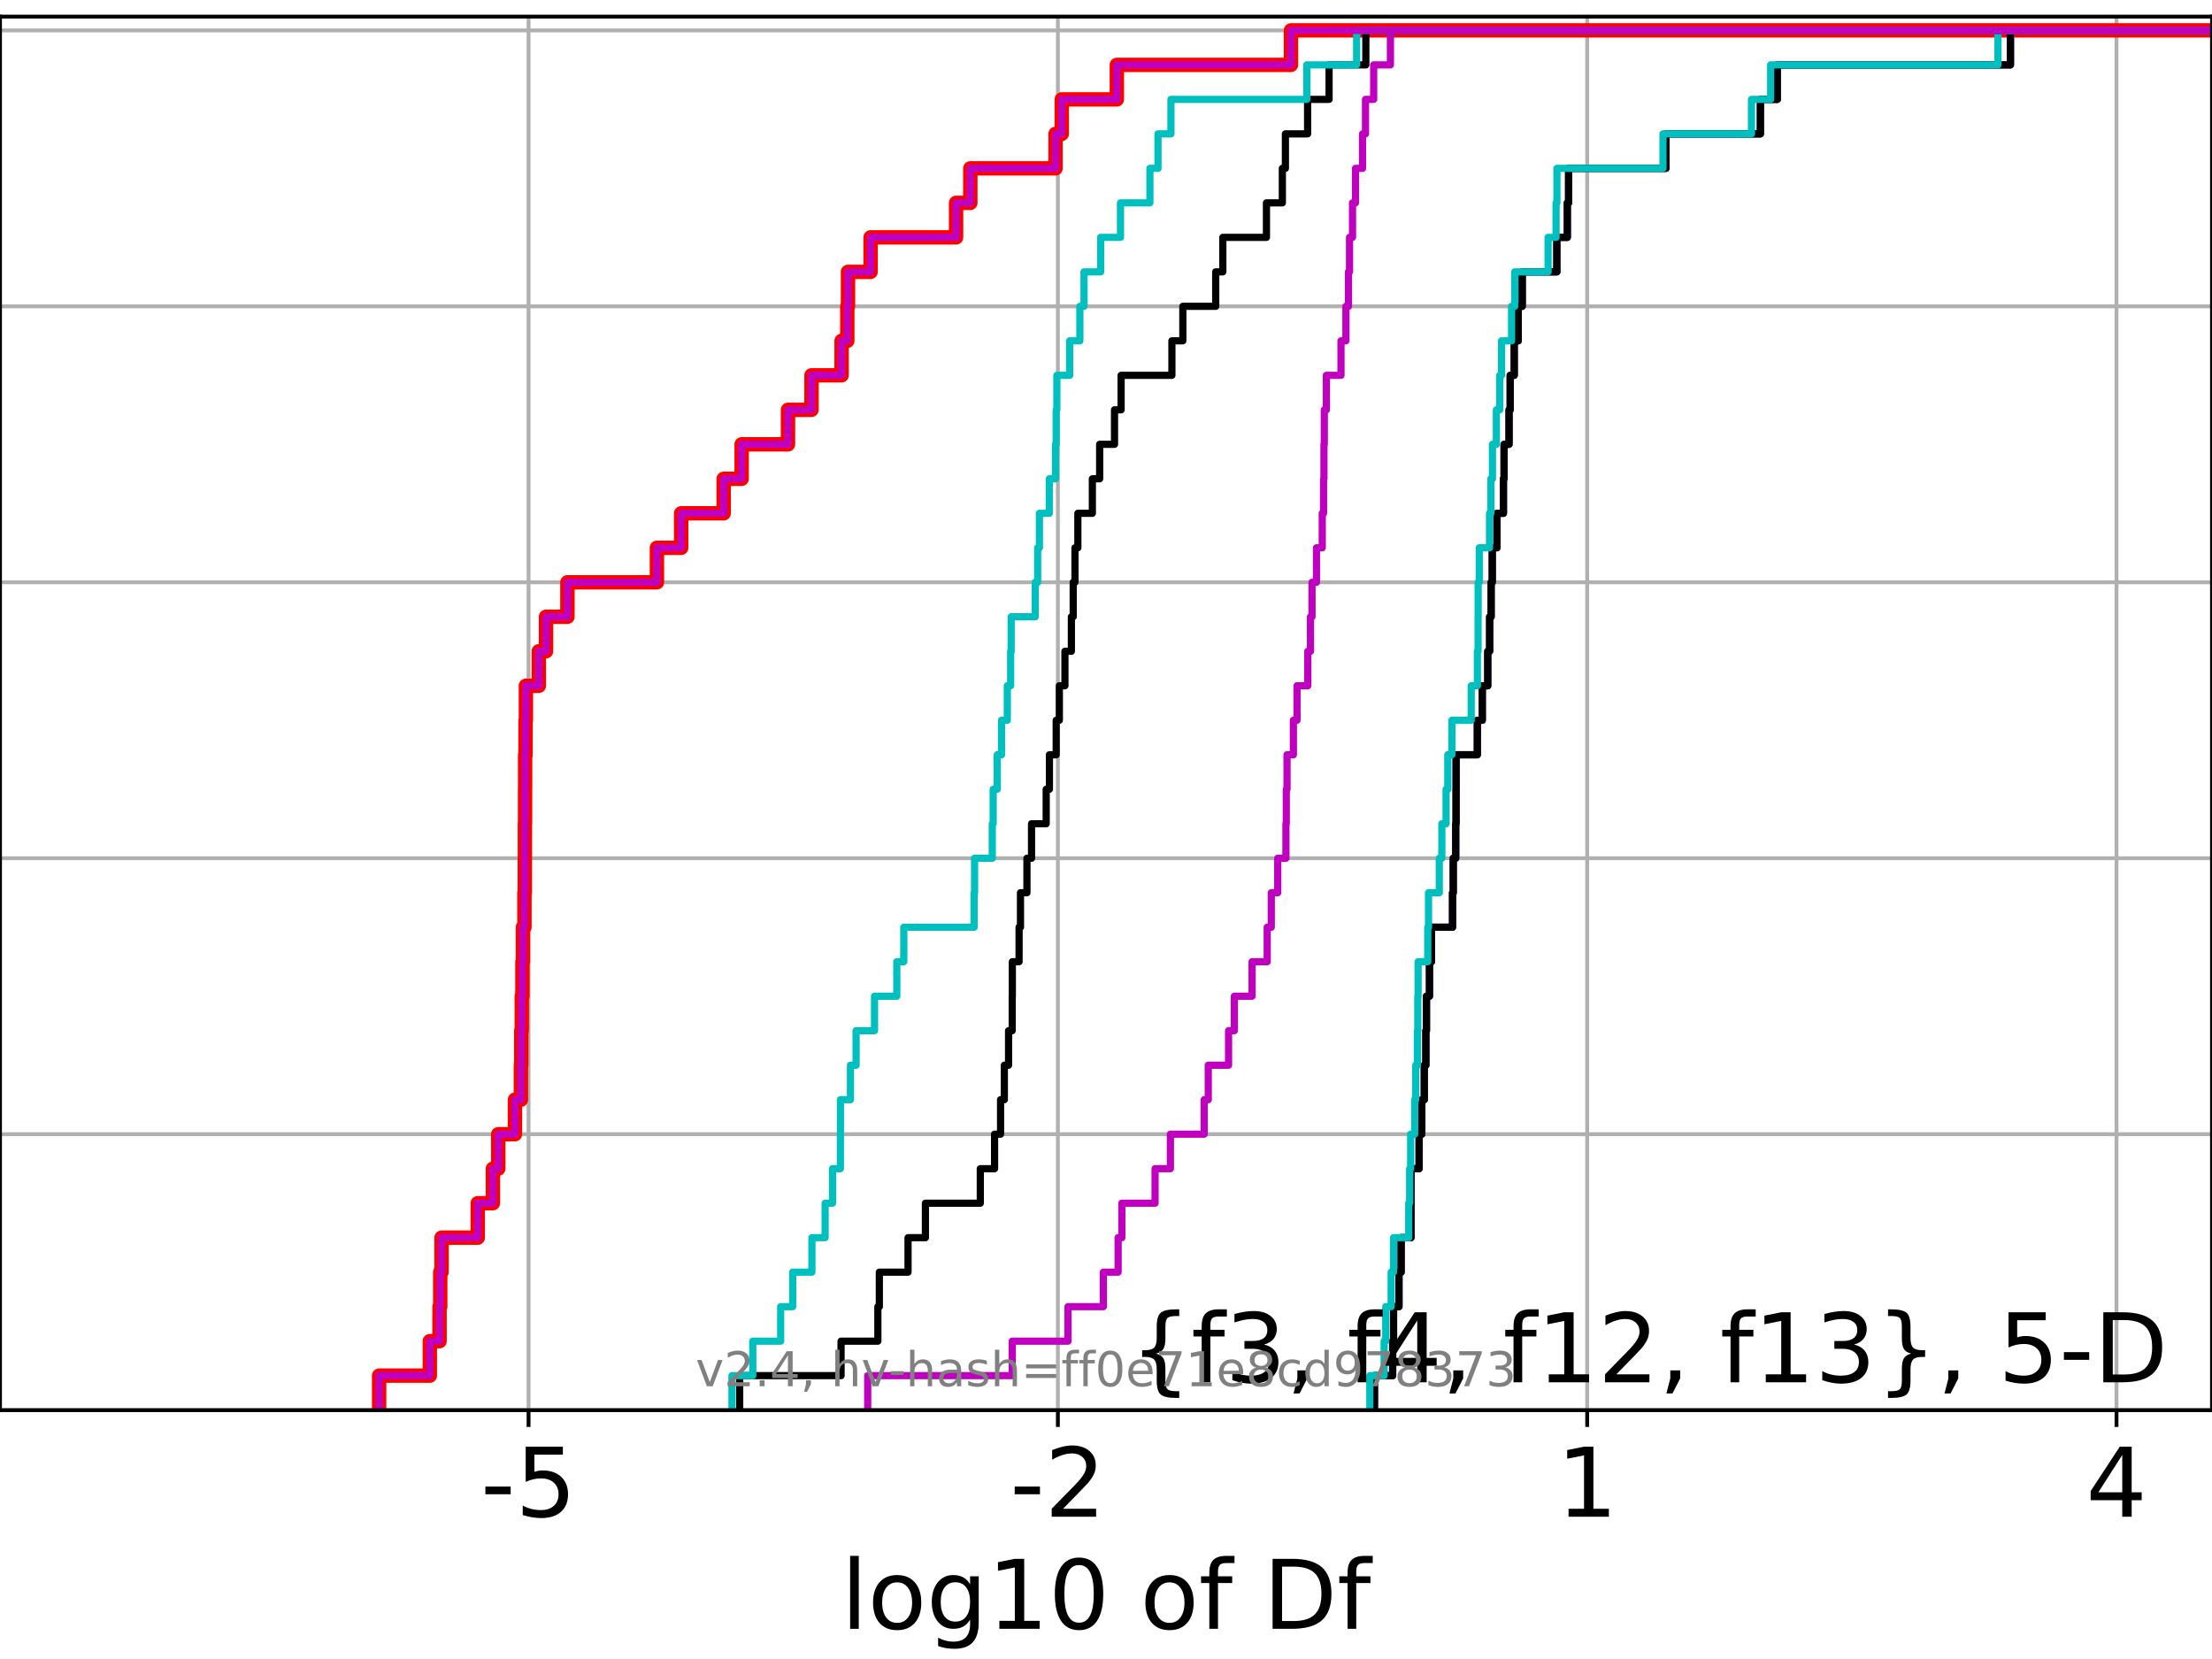 <?xml version="1.0" encoding="utf-8" standalone="no"?>
<!DOCTYPE svg PUBLIC "-//W3C//DTD SVG 1.1//EN"
  "http://www.w3.org/Graphics/SVG/1.1/DTD/svg11.dtd">
<!-- Created with matplotlib (https://matplotlib.org/) -->
<svg height="345.6pt" version="1.1" viewBox="0 0 460.8 345.6" width="460.8pt" xmlns="http://www.w3.org/2000/svg" xmlns:xlink="http://www.w3.org/1999/xlink">
 <defs>
  <style type="text/css">*{stroke-linecap:butt;stroke-linejoin:round;}</style>
 </defs>
 <g id="figure_1">
  <g id="patch_1">
   <path d="M 0 345.6 
L 460.8 345.6 
L 460.8 0 
L 0 0 
z
" style="fill:#ffffff;"/>
  </g>
  <g id="axes_1">
   <g id="patch_2">
    <path d="M 0 293.76 
L 460.8 293.76 
L 460.8 3.456 
L 0 3.456 
z
" style="fill:#ffffff;"/>
   </g>
   <g id="matplotlib.axis_1">
    <g id="xtick_1">
     <g id="line2d_1">
      <path clip-path="url(#p3c8348210b)" d="M 110.108 293.76 
L 110.108 3.456 
" style="fill:none;stroke:#b0b0b0;stroke-linecap:square;stroke-width:0.8;"/>
     </g>
     <g id="line2d_2">
      <defs>
       <path d="M 0 0 
L 0 3.5 
" id="mc28f1b1827" style="stroke:#000000;stroke-width:0.8;"/>
      </defs>
      <g>
       <use style="stroke:#000000;stroke-width:0.8;" x="110.108" xlink:href="#mc28f1b1827" y="293.76"/>
      </g>
     </g>
     <g id="text_1">
      <!-- -5 -->
      <g transform="translate(100.137 315.957)scale(0.2 -0.2)">
       <defs>
        <path d="M 4.891 31.391 
L 31.203 31.391 
L 31.203 23.391 
L 4.891 23.391 
z
" id="DejaVuSans-45"/>
        <path d="M 10.797 72.906 
L 49.516 72.906 
L 49.516 64.594 
L 19.828 64.594 
L 19.828 46.734 
Q 21.969 47.469 24.109 47.828 
Q 26.266 48.188 28.422 48.188 
Q 40.625 48.188 47.75 41.5 
Q 54.891 34.812 54.891 23.391 
Q 54.891 11.625 47.562 5.094 
Q 40.234 -1.422 26.906 -1.422 
Q 22.312 -1.422 17.547 -0.641 
Q 12.797 0.141 7.719 1.703 
L 7.719 11.625 
Q 12.109 9.234 16.797 8.062 
Q 21.484 6.891 26.703 6.891 
Q 35.156 6.891 40.078 11.328 
Q 45.016 15.766 45.016 23.391 
Q 45.016 31 40.078 35.438 
Q 35.156 39.891 26.703 39.891 
Q 22.75 39.891 18.812 39.016 
Q 14.891 38.141 10.797 36.281 
z
" id="DejaVuSans-53"/>
       </defs>
       <use xlink:href="#DejaVuSans-45"/>
       <use x="36.084" xlink:href="#DejaVuSans-53"/>
      </g>
     </g>
    </g>
    <g id="xtick_2">
     <g id="line2d_3">
      <path clip-path="url(#p3c8348210b)" d="M 220.374 293.76 
L 220.374 3.456 
" style="fill:none;stroke:#b0b0b0;stroke-linecap:square;stroke-width:0.8;"/>
     </g>
     <g id="line2d_4">
      <g>
       <use style="stroke:#000000;stroke-width:0.8;" x="220.374" xlink:href="#mc28f1b1827" y="293.76"/>
      </g>
     </g>
     <g id="text_2">
      <!-- -2 -->
      <g transform="translate(210.404 315.957)scale(0.2 -0.2)">
       <defs>
        <path d="M 19.188 8.297 
L 53.609 8.297 
L 53.609 0 
L 7.328 0 
L 7.328 8.297 
Q 12.938 14.109 22.625 23.891 
Q 32.328 33.688 34.812 36.531 
Q 39.547 41.844 41.422 45.531 
Q 43.312 49.219 43.312 52.781 
Q 43.312 58.594 39.234 62.25 
Q 35.156 65.922 28.609 65.922 
Q 23.969 65.922 18.812 64.312 
Q 13.672 62.703 7.812 59.422 
L 7.812 69.391 
Q 13.766 71.781 18.938 73 
Q 24.125 74.219 28.422 74.219 
Q 39.75 74.219 46.484 68.547 
Q 53.219 62.891 53.219 53.422 
Q 53.219 48.922 51.531 44.891 
Q 49.859 40.875 45.406 35.406 
Q 44.188 33.984 37.641 27.219 
Q 31.109 20.453 19.188 8.297 
z
" id="DejaVuSans-50"/>
       </defs>
       <use xlink:href="#DejaVuSans-45"/>
       <use x="36.084" xlink:href="#DejaVuSans-50"/>
      </g>
     </g>
    </g>
    <g id="xtick_3">
     <g id="line2d_5">
      <path clip-path="url(#p3c8348210b)" d="M 330.64 293.76 
L 330.64 3.456 
" style="fill:none;stroke:#b0b0b0;stroke-linecap:square;stroke-width:0.8;"/>
     </g>
     <g id="line2d_6">
      <g>
       <use style="stroke:#000000;stroke-width:0.8;" x="330.64" xlink:href="#mc28f1b1827" y="293.76"/>
      </g>
     </g>
     <g id="text_3">
      <!-- 1 -->
      <g transform="translate(324.278 315.957)scale(0.2 -0.2)">
       <defs>
        <path d="M 12.406 8.297 
L 28.516 8.297 
L 28.516 63.922 
L 10.984 60.406 
L 10.984 69.391 
L 28.422 72.906 
L 38.281 72.906 
L 38.281 8.297 
L 54.391 8.297 
L 54.391 0 
L 12.406 0 
z
" id="DejaVuSans-49"/>
       </defs>
       <use xlink:href="#DejaVuSans-49"/>
      </g>
     </g>
    </g>
    <g id="xtick_4">
     <g id="line2d_7">
      <path clip-path="url(#p3c8348210b)" d="M 440.907 293.76 
L 440.907 3.456 
" style="fill:none;stroke:#b0b0b0;stroke-linecap:square;stroke-width:0.8;"/>
     </g>
     <g id="line2d_8">
      <g>
       <use style="stroke:#000000;stroke-width:0.8;" x="440.907" xlink:href="#mc28f1b1827" y="293.76"/>
      </g>
     </g>
     <g id="text_4">
      <!-- 4 -->
      <g transform="translate(434.544 315.957)scale(0.2 -0.2)">
       <defs>
        <path d="M 37.797 64.312 
L 12.891 25.391 
L 37.797 25.391 
z
M 35.203 72.906 
L 47.609 72.906 
L 47.609 25.391 
L 58.016 25.391 
L 58.016 17.188 
L 47.609 17.188 
L 47.609 0 
L 37.797 0 
L 37.797 17.188 
L 4.891 17.188 
L 4.891 26.703 
z
" id="DejaVuSans-52"/>
       </defs>
       <use xlink:href="#DejaVuSans-52"/>
      </g>
     </g>
    </g>
    <g id="text_5">
     <!-- log10 of Df -->
     <g transform="translate(175.214 339.313)scale(0.2 -0.2)">
      <defs>
       <path d="M 9.422 75.984 
L 18.406 75.984 
L 18.406 0 
L 9.422 0 
z
" id="DejaVuSans-108"/>
       <path d="M 30.609 48.391 
Q 23.391 48.391 19.188 42.75 
Q 14.984 37.109 14.984 27.297 
Q 14.984 17.484 19.156 11.844 
Q 23.344 6.203 30.609 6.203 
Q 37.797 6.203 41.984 11.859 
Q 46.188 17.531 46.188 27.297 
Q 46.188 37.016 41.984 42.703 
Q 37.797 48.391 30.609 48.391 
z
M 30.609 56 
Q 42.328 56 49.016 48.375 
Q 55.719 40.766 55.719 27.297 
Q 55.719 13.875 49.016 6.219 
Q 42.328 -1.422 30.609 -1.422 
Q 18.844 -1.422 12.172 6.219 
Q 5.516 13.875 5.516 27.297 
Q 5.516 40.766 12.172 48.375 
Q 18.844 56 30.609 56 
z
" id="DejaVuSans-111"/>
       <path d="M 45.406 27.984 
Q 45.406 37.75 41.375 43.109 
Q 37.359 48.484 30.078 48.484 
Q 22.859 48.484 18.828 43.109 
Q 14.797 37.75 14.797 27.984 
Q 14.797 18.266 18.828 12.891 
Q 22.859 7.516 30.078 7.516 
Q 37.359 7.516 41.375 12.891 
Q 45.406 18.266 45.406 27.984 
z
M 54.391 6.781 
Q 54.391 -7.172 48.188 -13.984 
Q 42 -20.797 29.203 -20.797 
Q 24.469 -20.797 20.266 -20.094 
Q 16.062 -19.391 12.109 -17.922 
L 12.109 -9.188 
Q 16.062 -11.328 19.922 -12.344 
Q 23.781 -13.375 27.781 -13.375 
Q 36.625 -13.375 41.016 -8.766 
Q 45.406 -4.156 45.406 5.172 
L 45.406 9.625 
Q 42.625 4.781 38.281 2.391 
Q 33.938 0 27.875 0 
Q 17.828 0 11.672 7.656 
Q 5.516 15.328 5.516 27.984 
Q 5.516 40.672 11.672 48.328 
Q 17.828 56 27.875 56 
Q 33.938 56 38.281 53.609 
Q 42.625 51.219 45.406 46.391 
L 45.406 54.688 
L 54.391 54.688 
z
" id="DejaVuSans-103"/>
       <path d="M 31.781 66.406 
Q 24.172 66.406 20.328 58.906 
Q 16.5 51.422 16.5 36.375 
Q 16.5 21.391 20.328 13.891 
Q 24.172 6.391 31.781 6.391 
Q 39.453 6.391 43.281 13.891 
Q 47.125 21.391 47.125 36.375 
Q 47.125 51.422 43.281 58.906 
Q 39.453 66.406 31.781 66.406 
z
M 31.781 74.219 
Q 44.047 74.219 50.516 64.516 
Q 56.984 54.828 56.984 36.375 
Q 56.984 17.969 50.516 8.266 
Q 44.047 -1.422 31.781 -1.422 
Q 19.531 -1.422 13.062 8.266 
Q 6.594 17.969 6.594 36.375 
Q 6.594 54.828 13.062 64.516 
Q 19.531 74.219 31.781 74.219 
z
" id="DejaVuSans-48"/>
       <path id="DejaVuSans-32"/>
       <path d="M 37.109 75.984 
L 37.109 68.5 
L 28.516 68.5 
Q 23.688 68.5 21.797 66.547 
Q 19.922 64.594 19.922 59.516 
L 19.922 54.688 
L 34.719 54.688 
L 34.719 47.703 
L 19.922 47.703 
L 19.922 0 
L 10.891 0 
L 10.891 47.703 
L 2.297 47.703 
L 2.297 54.688 
L 10.891 54.688 
L 10.891 58.5 
Q 10.891 67.625 15.141 71.797 
Q 19.391 75.984 28.609 75.984 
z
" id="DejaVuSans-102"/>
       <path d="M 19.672 64.797 
L 19.672 8.109 
L 31.594 8.109 
Q 46.688 8.109 53.688 14.938 
Q 60.688 21.781 60.688 36.531 
Q 60.688 51.172 53.688 57.984 
Q 46.688 64.797 31.594 64.797 
z
M 9.812 72.906 
L 30.078 72.906 
Q 51.266 72.906 61.172 64.094 
Q 71.094 55.281 71.094 36.531 
Q 71.094 17.672 61.125 8.828 
Q 51.172 0 30.078 0 
L 9.812 0 
z
" id="DejaVuSans-68"/>
      </defs>
      <use xlink:href="#DejaVuSans-108"/>
      <use x="27.783" xlink:href="#DejaVuSans-111"/>
      <use x="88.965" xlink:href="#DejaVuSans-103"/>
      <use x="152.441" xlink:href="#DejaVuSans-49"/>
      <use x="216.064" xlink:href="#DejaVuSans-48"/>
      <use x="279.688" xlink:href="#DejaVuSans-32"/>
      <use x="311.475" xlink:href="#DejaVuSans-111"/>
      <use x="372.656" xlink:href="#DejaVuSans-102"/>
      <use x="407.861" xlink:href="#DejaVuSans-32"/>
      <use x="439.648" xlink:href="#DejaVuSans-68"/>
      <use x="516.65" xlink:href="#DejaVuSans-102"/>
     </g>
    </g>
   </g>
   <g id="matplotlib.axis_2">
    <g id="ytick_1">
     <g id="line2d_9">
      <path clip-path="url(#p3c8348210b)" d="M 0 293.76 
L 460.8 293.76 
" style="fill:none;stroke:#b0b0b0;stroke-linecap:square;stroke-width:0.8;"/>
     </g>
     <g id="line2d_10">
      <defs>
       <path d="M 0 0 
L -3.5 0 
" id="m24c6b2139c" style="stroke:#000000;stroke-width:0.8;"/>
      </defs>
      <g>
       <use style="stroke:#000000;stroke-width:0.8;" x="0" xlink:href="#m24c6b2139c" y="293.76"/>
      </g>
     </g>
    </g>
    <g id="ytick_2">
     <g id="line2d_11">
      <path clip-path="url(#p3c8348210b)" d="M 0 236.274 
L 460.8 236.274 
" style="fill:none;stroke:#b0b0b0;stroke-linecap:square;stroke-width:0.8;"/>
     </g>
     <g id="line2d_12">
      <g>
       <use style="stroke:#000000;stroke-width:0.8;" x="0" xlink:href="#m24c6b2139c" y="236.274"/>
      </g>
     </g>
    </g>
    <g id="ytick_3">
     <g id="line2d_13">
      <path clip-path="url(#p3c8348210b)" d="M 0 178.788 
L 460.8 178.788 
" style="fill:none;stroke:#b0b0b0;stroke-linecap:square;stroke-width:0.8;"/>
     </g>
     <g id="line2d_14">
      <g>
       <use style="stroke:#000000;stroke-width:0.8;" x="0" xlink:href="#m24c6b2139c" y="178.788"/>
      </g>
     </g>
    </g>
    <g id="ytick_4">
     <g id="line2d_15">
      <path clip-path="url(#p3c8348210b)" d="M 0 121.302 
L 460.8 121.302 
" style="fill:none;stroke:#b0b0b0;stroke-linecap:square;stroke-width:0.8;"/>
     </g>
     <g id="line2d_16">
      <g>
       <use style="stroke:#000000;stroke-width:0.8;" x="0" xlink:href="#m24c6b2139c" y="121.302"/>
      </g>
     </g>
    </g>
    <g id="ytick_5">
     <g id="line2d_17">
      <path clip-path="url(#p3c8348210b)" d="M 0 63.816 
L 460.8 63.816 
" style="fill:none;stroke:#b0b0b0;stroke-linecap:square;stroke-width:0.8;"/>
     </g>
     <g id="line2d_18">
      <g>
       <use style="stroke:#000000;stroke-width:0.8;" x="0" xlink:href="#m24c6b2139c" y="63.816"/>
      </g>
     </g>
    </g>
    <g id="ytick_6">
     <g id="line2d_19">
      <path clip-path="url(#p3c8348210b)" d="M 0 6.33 
L 460.8 6.33 
" style="fill:none;stroke:#b0b0b0;stroke-linecap:square;stroke-width:0.8;"/>
     </g>
     <g id="line2d_20">
      <g>
       <use style="stroke:#000000;stroke-width:0.8;" x="0" xlink:href="#m24c6b2139c" y="6.33"/>
      </g>
     </g>
    </g>
   </g>
   <g id="line2d_21">
    <path clip-path="url(#p3c8348210b)" d="M 78.98 293.76 
L 78.98 286.574 
L 89.538 286.574 
L 89.538 279.389 
L 91.568 279.389 
L 91.568 272.203 
L 91.711 272.203 
L 91.711 265.017 
L 91.98 265.017 
L 91.98 257.831 
L 99.523 257.831 
L 99.523 250.646 
L 102.679 250.646 
L 102.679 243.46 
L 103.795 243.46 
L 103.795 236.274 
L 107.274 236.274 
L 107.274 229.088 
L 108.515 229.088 
L 108.515 221.903 
L 108.586 221.903 
L 108.586 214.717 
L 108.69 214.717 
L 108.69 207.531 
L 108.828 207.531 
L 108.828 200.345 
L 108.939 200.345 
L 108.939 193.16 
L 109.251 193.16 
L 109.251 185.974 
L 109.328 185.974 
L 109.328 178.788 
L 109.342 178.788 
L 109.342 171.602 
L 109.377 171.602 
L 109.377 164.417 
L 109.392 164.417 
L 109.392 157.231 
L 109.48 157.231 
L 109.48 150.045 
L 109.551 150.045 
L 109.551 142.859 
L 112.242 142.859 
L 112.242 135.674 
L 113.746 135.674 
L 113.746 128.488 
L 118.206 128.488 
L 118.206 121.302 
L 136.849 121.302 
L 136.849 114.116 
L 141.899 114.116 
L 141.899 106.931 
L 150.753 106.931 
L 150.753 99.745 
L 154.496 99.745 
L 154.496 92.559 
L 164.156 92.559 
L 164.156 85.373 
L 169.049 85.373 
L 169.049 78.188 
L 175.318 78.188 
L 175.318 71.002 
L 176.508 71.002 
L 176.508 63.816 
L 176.655 63.816 
L 176.655 56.63 
L 181.363 56.63 
L 181.363 49.445 
L 199.169 49.445 
L 199.169 42.259 
L 202.139 42.259 
L 202.139 35.073 
L 219.891 35.073 
L 219.891 27.888 
L 221.184 27.888 
L 221.184 20.702 
L 232.661 20.702 
L 232.661 13.516 
L 268.932 13.516 
L 268.932 6.33 
L 268.932 6.33 
L 268.932 6.33 
L 460.8 6.33 
" style="fill:none;stroke:#ff0000;stroke-linecap:square;stroke-width:3;"/>
   </g>
   <g id="line2d_22">
    <path clip-path="url(#p3c8348210b)" d="M 286.323 293.76 
L 286.323 286.574 
L 290.119 286.574 
L 290.119 279.389 
L 290.303 279.389 
L 290.303 272.203 
L 291.432 272.203 
L 291.432 265.017 
L 291.886 265.017 
L 291.886 257.831 
L 293.931 257.831 
L 293.931 250.646 
L 293.937 250.646 
L 293.937 243.46 
L 295.625 243.46 
L 295.625 236.274 
L 296.192 236.274 
L 296.192 229.088 
L 296.711 229.088 
L 296.711 221.903 
L 297.036 221.903 
L 297.036 214.717 
L 297.156 214.717 
L 297.156 207.531 
L 297.787 207.531 
L 297.787 200.345 
L 298.206 200.345 
L 298.206 193.16 
L 302.592 193.16 
L 302.592 185.974 
L 302.739 185.974 
L 302.739 178.788 
L 303.252 178.788 
L 303.252 171.602 
L 303.33 171.602 
L 303.33 164.417 
L 303.336 164.417 
L 303.336 157.231 
L 307.758 157.231 
L 307.758 150.045 
L 308.788 150.045 
L 308.788 142.859 
L 309.926 142.859 
L 309.926 135.674 
L 310.324 135.674 
L 310.324 128.488 
L 310.628 128.488 
L 310.628 121.302 
L 310.87 121.302 
L 310.87 114.116 
L 311.843 114.116 
L 311.843 106.931 
L 313.192 106.931 
L 313.192 99.745 
L 313.326 99.745 
L 313.326 92.559 
L 314.362 92.559 
L 314.362 85.373 
L 314.601 85.373 
L 314.601 78.188 
L 315.441 78.188 
L 315.441 71.002 
L 316.277 71.002 
L 316.277 63.816 
L 317.113 63.816 
L 317.113 56.63 
L 324.32 56.63 
L 324.32 49.445 
L 326.502 49.445 
L 326.502 42.259 
L 326.77 42.259 
L 326.77 35.073 
L 347.042 35.073 
L 347.042 27.888 
L 366.725 27.888 
L 366.725 20.702 
L 370.246 20.702 
L 370.246 13.516 
L 418.812 13.516 
L 418.812 6.33 
L 418.812 6.33 
L 418.812 6.33 
L 460.8 6.33 
" style="fill:none;stroke:#00bfbf;stroke-linecap:square;stroke-width:1.5;"/>
   </g>
   <g id="line2d_23">
    <path clip-path="url(#p3c8348210b)" d="M 286.323 293.76 
L 286.323 286.574 
L 290.119 286.574 
L 290.119 279.389 
L 290.303 279.389 
L 290.303 272.203 
L 291.432 272.203 
L 291.432 265.017 
L 291.886 265.017 
L 291.886 257.831 
L 293.931 257.831 
L 293.931 250.646 
L 293.937 250.646 
L 293.937 243.46 
L 295.625 243.46 
L 295.625 236.274 
L 296.192 236.274 
L 296.192 229.088 
L 296.711 229.088 
L 296.711 221.903 
L 297.036 221.903 
L 297.036 214.717 
L 297.156 214.717 
L 297.156 207.531 
L 297.787 207.531 
L 297.787 200.345 
L 298.206 200.345 
L 298.206 193.16 
L 302.592 193.16 
L 302.592 185.974 
L 302.739 185.974 
L 302.739 178.788 
L 303.252 178.788 
L 303.252 171.602 
L 303.33 171.602 
L 303.33 164.417 
L 303.336 164.417 
L 303.336 157.231 
L 307.758 157.231 
L 307.758 150.045 
L 308.788 150.045 
L 308.788 142.859 
L 309.926 142.859 
L 309.926 135.674 
L 310.324 135.674 
L 310.324 128.488 
L 310.628 128.488 
L 310.628 121.302 
L 310.87 121.302 
L 310.87 114.116 
L 311.843 114.116 
L 311.843 106.931 
L 313.192 106.931 
L 313.192 99.745 
L 313.326 99.745 
L 313.326 92.559 
L 314.362 92.559 
L 314.362 85.373 
L 314.601 85.373 
L 314.601 78.188 
L 315.441 78.188 
L 315.441 71.002 
L 316.277 71.002 
L 316.277 63.816 
L 317.113 63.816 
L 317.113 56.63 
L 324.32 56.63 
L 324.32 49.445 
L 326.502 49.445 
L 326.502 42.259 
L 326.77 42.259 
L 326.77 35.073 
L 347.042 35.073 
L 347.042 27.888 
L 366.725 27.888 
L 366.725 20.702 
L 370.246 20.702 
L 370.246 13.516 
L 418.812 13.516 
L 418.812 6.33 
L 418.812 6.33 
L 418.812 6.33 
L 460.8 6.33 
" style="fill:none;stroke:#bf00bf;stroke-linecap:square;stroke-width:1.5;"/>
   </g>
   <g id="line2d_24">
    <path clip-path="url(#p3c8348210b)" d="M 286.323 293.76 
L 286.323 286.574 
L 290.119 286.574 
L 290.119 279.389 
L 290.303 279.389 
L 290.303 272.203 
L 291.432 272.203 
L 291.432 265.017 
L 291.885 265.017 
L 291.885 257.831 
L 293.931 257.831 
L 293.931 250.646 
L 293.937 250.646 
L 293.937 243.46 
L 295.625 243.46 
L 295.625 236.274 
L 296.192 236.274 
L 296.192 229.088 
L 296.71 229.088 
L 296.71 221.903 
L 297.036 221.903 
L 297.036 214.717 
L 297.156 214.717 
L 297.156 207.531 
L 297.787 207.531 
L 297.787 200.345 
L 298.206 200.345 
L 298.206 193.16 
L 302.592 193.16 
L 302.592 185.974 
L 302.739 185.974 
L 302.739 178.788 
L 303.252 178.788 
L 303.252 171.602 
L 303.33 171.602 
L 303.33 164.417 
L 303.335 164.417 
L 303.335 157.231 
L 307.758 157.231 
L 307.758 150.045 
L 308.788 150.045 
L 308.788 142.859 
L 309.926 142.859 
L 309.926 135.674 
L 310.323 135.674 
L 310.323 128.488 
L 310.628 128.488 
L 310.628 121.302 
L 310.87 121.302 
L 310.87 114.116 
L 311.843 114.116 
L 311.843 106.931 
L 313.192 106.931 
L 313.192 99.745 
L 313.326 99.745 
L 313.326 92.559 
L 314.362 92.559 
L 314.362 85.373 
L 314.601 85.373 
L 314.601 78.188 
L 315.44 78.188 
L 315.44 71.002 
L 316.277 71.002 
L 316.277 63.816 
L 317.113 63.816 
L 317.113 56.63 
L 324.32 56.63 
L 324.32 49.445 
L 326.502 49.445 
L 326.502 42.259 
L 326.77 42.259 
L 326.77 35.073 
L 347.042 35.073 
L 347.042 27.888 
L 366.725 27.888 
L 366.725 20.702 
L 370.246 20.702 
L 370.246 13.516 
L 418.812 13.516 
L 418.812 6.33 
L 418.812 6.33 
L 418.812 6.33 
L 460.8 6.33 
" style="fill:none;stroke:#000000;stroke-linecap:square;stroke-width:1.5;"/>
   </g>
   <g id="line2d_25">
    <path clip-path="url(#p3c8348210b)" d="M 285.357 293.76 
L 285.357 286.574 
L 288.343 286.574 
L 288.343 279.389 
L 288.675 279.389 
L 288.675 272.203 
L 289.802 272.203 
L 289.802 265.017 
L 290.297 265.017 
L 290.297 257.831 
L 293.463 257.831 
L 293.463 250.646 
L 293.654 250.646 
L 293.654 243.46 
L 293.865 243.46 
L 293.865 236.274 
L 294.704 236.274 
L 294.704 229.088 
L 294.918 229.088 
L 294.918 221.903 
L 295.27 221.903 
L 295.27 214.717 
L 295.351 214.717 
L 295.351 207.531 
L 295.419 207.531 
L 295.419 200.345 
L 297.428 200.345 
L 297.428 193.16 
L 297.59 193.16 
L 297.59 185.974 
L 299.832 185.974 
L 299.832 178.788 
L 300.363 178.788 
L 300.363 171.602 
L 301.25 171.602 
L 301.25 164.417 
L 301.6 164.417 
L 301.6 157.231 
L 302.461 157.231 
L 302.461 150.045 
L 306.478 150.045 
L 306.478 142.859 
L 307.768 142.859 
L 307.768 135.674 
L 307.912 135.674 
L 307.912 128.488 
L 307.927 128.488 
L 307.927 121.302 
L 308.16 121.302 
L 308.16 114.116 
L 310.298 114.116 
L 310.298 106.931 
L 310.576 106.931 
L 310.576 99.745 
L 310.904 99.745 
L 310.904 92.559 
L 311.724 92.559 
L 311.724 85.373 
L 312.421 85.373 
L 312.421 78.188 
L 312.801 78.188 
L 312.801 71.002 
L 314.89 71.002 
L 314.89 63.816 
L 315.549 63.816 
L 315.549 56.63 
L 322.492 56.63 
L 322.492 49.445 
L 324.158 49.445 
L 324.158 42.259 
L 324.337 42.259 
L 324.337 35.073 
L 346.429 35.073 
L 346.429 27.888 
L 364.866 27.888 
L 364.866 20.702 
L 368.855 20.702 
L 368.855 13.516 
L 416.211 13.516 
L 416.211 6.33 
L 416.211 6.33 
L 416.211 6.33 
L 460.8 6.33 
" style="fill:none;stroke:#00bfbf;stroke-linecap:square;stroke-width:1.5;"/>
   </g>
   <g id="line2d_26">
    <path clip-path="url(#p3c8348210b)" d="M 180.761 293.76 
L 180.761 286.574 
L 210.867 286.574 
L 210.867 279.389 
L 222.482 279.389 
L 222.482 272.203 
L 229.848 272.203 
L 229.848 265.017 
L 232.926 265.017 
L 232.926 257.831 
L 233.704 257.831 
L 233.704 250.646 
L 240.624 250.646 
L 240.624 243.46 
L 243.817 243.46 
L 243.817 236.274 
L 250.855 236.274 
L 250.855 229.088 
L 251.704 229.088 
L 251.704 221.903 
L 255.932 221.903 
L 255.932 214.717 
L 257.136 214.717 
L 257.136 207.531 
L 260.829 207.531 
L 260.829 200.345 
L 263.98 200.345 
L 263.98 193.16 
L 264.833 193.16 
L 264.833 185.974 
L 266.174 185.974 
L 266.174 178.788 
L 267.882 178.788 
L 267.882 171.602 
L 267.958 171.602 
L 267.958 164.417 
L 268.112 164.417 
L 268.112 157.231 
L 269.437 157.231 
L 269.437 150.045 
L 270.193 150.045 
L 270.193 142.859 
L 272.438 142.859 
L 272.438 135.674 
L 272.994 135.674 
L 272.994 128.488 
L 273.318 128.488 
L 273.318 121.302 
L 274.248 121.302 
L 274.248 114.116 
L 275.45 114.116 
L 275.45 106.931 
L 275.725 106.931 
L 275.725 99.745 
L 275.803 99.745 
L 275.803 92.559 
L 275.879 92.559 
L 275.879 85.373 
L 276.311 85.373 
L 276.311 78.188 
L 279.354 78.188 
L 279.354 71.002 
L 280.381 71.002 
L 280.381 63.816 
L 280.911 63.816 
L 280.911 56.63 
L 281.131 56.63 
L 281.131 49.445 
L 281.755 49.445 
L 281.755 42.259 
L 282.379 42.259 
L 282.379 35.073 
L 283.84 35.073 
L 283.84 27.888 
L 284.459 27.888 
L 284.459 20.702 
L 286.164 20.702 
L 286.164 13.516 
L 289.653 13.516 
L 289.653 6.33 
L 289.653 6.33 
L 289.653 6.33 
L 460.8 6.33 
" style="fill:none;stroke:#bf00bf;stroke-linecap:square;stroke-width:1.5;"/>
   </g>
   <g id="line2d_27">
    <path clip-path="url(#p3c8348210b)" d="M 154.088 293.76 
L 154.088 286.574 
L 175.21 286.574 
L 175.21 279.389 
L 182.874 279.389 
L 182.874 272.203 
L 183.182 272.203 
L 183.182 265.017 
L 189.161 265.017 
L 189.161 257.831 
L 192.78 257.831 
L 192.78 250.646 
L 204.213 250.646 
L 204.213 243.46 
L 207.188 243.46 
L 207.188 236.274 
L 208.435 236.274 
L 208.435 229.088 
L 209.224 229.088 
L 209.224 221.903 
L 210.103 221.903 
L 210.103 214.717 
L 210.863 214.717 
L 210.863 207.531 
L 210.889 207.531 
L 210.889 200.345 
L 212.292 200.345 
L 212.292 193.16 
L 212.584 193.16 
L 212.584 185.974 
L 213.93 185.974 
L 213.93 178.788 
L 214.886 178.788 
L 214.886 171.602 
L 217.941 171.602 
L 217.941 164.417 
L 218.615 164.417 
L 218.615 157.231 
L 220.025 157.231 
L 220.025 150.045 
L 220.681 150.045 
L 220.681 142.859 
L 221.845 142.859 
L 221.845 135.674 
L 223.19 135.674 
L 223.19 128.488 
L 223.569 128.488 
L 223.569 121.302 
L 223.934 121.302 
L 223.934 114.116 
L 224.537 114.116 
L 224.537 106.931 
L 227.558 106.931 
L 227.558 99.745 
L 229.079 99.745 
L 229.079 92.559 
L 232.175 92.559 
L 232.175 85.373 
L 233.547 85.373 
L 233.547 78.188 
L 244.13 78.188 
L 244.13 71.002 
L 246.407 71.002 
L 246.407 63.816 
L 253.255 63.816 
L 253.255 56.63 
L 254.737 56.63 
L 254.737 49.445 
L 263.827 49.445 
L 263.827 42.259 
L 267.138 42.259 
L 267.138 35.073 
L 267.773 35.073 
L 267.773 27.888 
L 272.397 27.888 
L 272.397 20.702 
L 276.873 20.702 
L 276.873 13.516 
L 284.529 13.516 
L 284.529 6.33 
L 284.529 6.33 
L 284.529 6.33 
L 460.8 6.33 
" style="fill:none;stroke:#000000;stroke-linecap:square;stroke-width:1.5;"/>
   </g>
   <g id="line2d_28">
    <path clip-path="url(#p3c8348210b)" d="M 152.48 293.76 
L 152.48 286.574 
L 156.824 286.574 
L 156.824 279.389 
L 162.626 279.389 
L 162.626 272.203 
L 165.134 272.203 
L 165.134 265.017 
L 169.135 265.017 
L 169.135 257.831 
L 171.887 257.831 
L 171.887 250.646 
L 173.432 250.646 
L 173.432 243.46 
L 175.07 243.46 
L 175.07 236.274 
L 175.081 236.274 
L 175.081 229.088 
L 177.168 229.088 
L 177.168 221.903 
L 178.342 221.903 
L 178.342 214.717 
L 182.181 214.717 
L 182.181 207.531 
L 186.821 207.531 
L 186.821 200.345 
L 188.275 200.345 
L 188.275 193.16 
L 202.922 193.16 
L 202.922 185.974 
L 203.02 185.974 
L 203.02 178.788 
L 206.708 178.788 
L 206.708 171.602 
L 206.903 171.602 
L 206.903 164.417 
L 207.743 164.417 
L 207.743 157.231 
L 208.645 157.231 
L 208.645 150.045 
L 209.841 150.045 
L 209.841 142.859 
L 210.537 142.859 
L 210.537 135.674 
L 210.649 135.674 
L 210.649 128.488 
L 215.664 128.488 
L 215.664 121.302 
L 216.164 121.302 
L 216.164 114.116 
L 216.528 114.116 
L 216.528 106.931 
L 218.584 106.931 
L 218.584 99.745 
L 219.892 99.745 
L 219.892 92.559 
L 220.022 92.559 
L 220.022 85.373 
L 220.166 85.373 
L 220.166 78.188 
L 222.831 78.188 
L 222.831 71.002 
L 224.951 71.002 
L 224.951 63.816 
L 225.822 63.816 
L 225.822 56.63 
L 229.29 56.63 
L 229.29 49.445 
L 233.418 49.445 
L 233.418 42.259 
L 239.549 42.259 
L 239.549 35.073 
L 241.234 35.073 
L 241.234 27.888 
L 243.929 27.888 
L 243.929 20.702 
L 272.234 20.702 
L 272.234 13.516 
L 282.61 13.516 
L 282.61 6.33 
L 282.61 6.33 
L 282.61 6.33 
L 460.8 6.33 
" style="fill:none;stroke:#00bfbf;stroke-linecap:square;stroke-width:1.5;"/>
   </g>
   <g id="line2d_29">
    <path clip-path="url(#p3c8348210b)" d="M 78.98 293.76 
L 78.98 286.574 
L 89.538 286.574 
L 89.538 279.389 
L 91.568 279.389 
L 91.568 272.203 
L 91.711 272.203 
L 91.711 265.017 
L 91.98 265.017 
L 91.98 257.831 
L 99.523 257.831 
L 99.523 250.646 
L 102.679 250.646 
L 102.679 243.46 
L 103.795 243.46 
L 103.795 236.274 
L 107.274 236.274 
L 107.274 229.088 
L 108.515 229.088 
L 108.515 221.903 
L 108.586 221.903 
L 108.586 214.717 
L 108.69 214.717 
L 108.69 207.531 
L 108.828 207.531 
L 108.828 200.345 
L 108.939 200.345 
L 108.939 193.16 
L 109.251 193.16 
L 109.251 185.974 
L 109.328 185.974 
L 109.328 178.788 
L 109.342 178.788 
L 109.342 171.602 
L 109.377 171.602 
L 109.377 164.417 
L 109.392 164.417 
L 109.392 157.231 
L 109.48 157.231 
L 109.48 150.045 
L 109.551 150.045 
L 109.551 142.859 
L 112.242 142.859 
L 112.242 135.674 
L 113.746 135.674 
L 113.746 128.488 
L 118.206 128.488 
L 118.206 121.302 
L 136.849 121.302 
L 136.849 114.116 
L 141.899 114.116 
L 141.899 106.931 
L 150.753 106.931 
L 150.753 99.745 
L 154.496 99.745 
L 154.496 92.559 
L 164.156 92.559 
L 164.156 85.373 
L 169.049 85.373 
L 169.049 78.188 
L 175.318 78.188 
L 175.318 71.002 
L 176.508 71.002 
L 176.508 63.816 
L 176.655 63.816 
L 176.655 56.63 
L 181.363 56.63 
L 181.363 49.445 
L 199.169 49.445 
L 199.169 42.259 
L 202.139 42.259 
L 202.139 35.073 
L 219.891 35.073 
L 219.891 27.888 
L 221.184 27.888 
L 221.184 20.702 
L 232.661 20.702 
L 232.661 13.516 
L 268.932 13.516 
L 268.932 6.33 
L 268.932 6.33 
L 268.932 6.33 
L 460.8 6.33 
" style="fill:none;stroke:#bf00bf;stroke-linecap:square;stroke-width:1.5;"/>
   </g>
   <g id="patch_3">
    <path d="M 0 293.76 
L 0 3.456 
" style="fill:none;stroke:#000000;stroke-linecap:square;stroke-linejoin:miter;stroke-width:0.8;"/>
   </g>
   <g id="patch_4">
    <path d="M 460.8 293.76 
L 460.8 3.456 
" style="fill:none;stroke:#000000;stroke-linecap:square;stroke-linejoin:miter;stroke-width:0.8;"/>
   </g>
   <g id="patch_5">
    <path d="M 0 293.76 
L 460.8 293.76 
" style="fill:none;stroke:#000000;stroke-linecap:square;stroke-linejoin:miter;stroke-width:0.8;"/>
   </g>
   <g id="patch_6">
    <path d="M 0 3.456 
L 460.8 3.456 
" style="fill:none;stroke:#000000;stroke-linecap:square;stroke-linejoin:miter;stroke-width:0.8;"/>
   </g>
   <g id="text_6">
    <!-- {f3, f4, f12, f13}, 5-D -->
    <g transform="translate(235.431 287.954)scale(0.2 -0.2)">
     <defs>
      <path d="M 51.125 -9.281 
L 51.125 -16.312 
L 48.094 -16.312 
Q 35.938 -16.312 31.812 -12.688 
Q 27.688 -9.078 27.688 1.703 
L 27.688 13.375 
Q 27.688 20.75 25.047 23.578 
Q 22.406 26.422 15.484 26.422 
L 12.5 26.422 
L 12.5 33.406 
L 15.484 33.406 
Q 22.469 33.406 25.078 36.203 
Q 27.688 39.016 27.688 46.297 
L 27.688 58.016 
Q 27.688 68.797 31.812 72.391 
Q 35.938 75.984 48.094 75.984 
L 51.125 75.984 
L 51.125 69 
L 47.797 69 
Q 40.922 69 38.812 66.844 
Q 36.719 64.703 36.719 57.812 
L 36.719 45.703 
Q 36.719 38.031 34.5 34.562 
Q 32.281 31.109 26.906 29.891 
Q 32.328 28.562 34.516 25.094 
Q 36.719 21.625 36.719 14.016 
L 36.719 1.906 
Q 36.719 -4.984 38.812 -7.125 
Q 40.922 -9.281 47.797 -9.281 
z
" id="DejaVuSans-123"/>
      <path d="M 40.578 39.312 
Q 47.656 37.797 51.625 33 
Q 55.609 28.219 55.609 21.188 
Q 55.609 10.406 48.188 4.484 
Q 40.766 -1.422 27.094 -1.422 
Q 22.516 -1.422 17.656 -0.516 
Q 12.797 0.391 7.625 2.203 
L 7.625 11.719 
Q 11.719 9.328 16.594 8.109 
Q 21.484 6.891 26.812 6.891 
Q 36.078 6.891 40.938 10.547 
Q 45.797 14.203 45.797 21.188 
Q 45.797 27.641 41.281 31.266 
Q 36.766 34.906 28.719 34.906 
L 20.219 34.906 
L 20.219 43.016 
L 29.109 43.016 
Q 36.375 43.016 40.234 45.922 
Q 44.094 48.828 44.094 54.297 
Q 44.094 59.906 40.109 62.906 
Q 36.141 65.922 28.719 65.922 
Q 24.656 65.922 20.016 65.031 
Q 15.375 64.156 9.812 62.312 
L 9.812 71.094 
Q 15.438 72.656 20.344 73.438 
Q 25.25 74.219 29.594 74.219 
Q 40.828 74.219 47.359 69.109 
Q 53.906 64.016 53.906 55.328 
Q 53.906 49.266 50.438 45.094 
Q 46.969 40.922 40.578 39.312 
z
" id="DejaVuSans-51"/>
      <path d="M 11.719 12.406 
L 22.016 12.406 
L 22.016 4 
L 14.016 -11.625 
L 7.719 -11.625 
L 11.719 4 
z
" id="DejaVuSans-44"/>
      <path d="M 12.5 -9.281 
L 15.922 -9.281 
Q 22.75 -9.281 24.828 -7.172 
Q 26.906 -5.078 26.906 1.906 
L 26.906 14.016 
Q 26.906 21.625 29.094 25.094 
Q 31.297 28.562 36.719 29.891 
Q 31.297 31.109 29.094 34.562 
Q 26.906 38.031 26.906 45.703 
L 26.906 57.812 
Q 26.906 64.75 24.828 66.875 
Q 22.75 69 15.922 69 
L 12.5 69 
L 12.5 75.984 
L 15.578 75.984 
Q 27.734 75.984 31.812 72.391 
Q 35.891 68.797 35.891 58.016 
L 35.891 46.297 
Q 35.891 39.016 38.516 36.203 
Q 41.156 33.406 48.094 33.406 
L 51.125 33.406 
L 51.125 26.422 
L 48.094 26.422 
Q 41.156 26.422 38.516 23.578 
Q 35.891 20.75 35.891 13.375 
L 35.891 1.703 
Q 35.891 -9.078 31.812 -12.688 
Q 27.734 -16.312 15.578 -16.312 
L 12.5 -16.312 
z
" id="DejaVuSans-125"/>
     </defs>
     <use xlink:href="#DejaVuSans-123"/>
     <use x="63.623" xlink:href="#DejaVuSans-102"/>
     <use x="98.828" xlink:href="#DejaVuSans-51"/>
     <use x="162.451" xlink:href="#DejaVuSans-44"/>
     <use x="194.238" xlink:href="#DejaVuSans-32"/>
     <use x="226.025" xlink:href="#DejaVuSans-102"/>
     <use x="261.23" xlink:href="#DejaVuSans-52"/>
     <use x="324.854" xlink:href="#DejaVuSans-44"/>
     <use x="356.641" xlink:href="#DejaVuSans-32"/>
     <use x="388.428" xlink:href="#DejaVuSans-102"/>
     <use x="423.633" xlink:href="#DejaVuSans-49"/>
     <use x="487.256" xlink:href="#DejaVuSans-50"/>
     <use x="550.879" xlink:href="#DejaVuSans-44"/>
     <use x="582.666" xlink:href="#DejaVuSans-32"/>
     <use x="614.453" xlink:href="#DejaVuSans-102"/>
     <use x="649.658" xlink:href="#DejaVuSans-49"/>
     <use x="713.281" xlink:href="#DejaVuSans-51"/>
     <use x="776.904" xlink:href="#DejaVuSans-125"/>
     <use x="840.527" xlink:href="#DejaVuSans-44"/>
     <use x="872.314" xlink:href="#DejaVuSans-32"/>
     <use x="904.102" xlink:href="#DejaVuSans-53"/>
     <use x="967.725" xlink:href="#DejaVuSans-45"/>
     <use x="1003.809" xlink:href="#DejaVuSans-68"/>
    </g>
   </g>
   <g id="text_7">
    <!-- v2.4, hv-hash=ff0e71e8cd978373 -->
    <g style="fill:#808080;" transform="translate(144.905 288.777)scale(0.1 -0.1)">
     <defs>
      <path d="M 2.984 54.688 
L 12.5 54.688 
L 29.594 8.797 
L 46.688 54.688 
L 56.203 54.688 
L 35.688 0 
L 23.484 0 
z
" id="DejaVuSans-118"/>
      <path d="M 10.688 12.406 
L 21 12.406 
L 21 0 
L 10.688 0 
z
" id="DejaVuSans-46"/>
      <path d="M 54.891 33.016 
L 54.891 0 
L 45.906 0 
L 45.906 32.719 
Q 45.906 40.484 42.875 44.328 
Q 39.844 48.188 33.797 48.188 
Q 26.516 48.188 22.312 43.547 
Q 18.109 38.922 18.109 30.906 
L 18.109 0 
L 9.078 0 
L 9.078 75.984 
L 18.109 75.984 
L 18.109 46.188 
Q 21.344 51.125 25.703 53.562 
Q 30.078 56 35.797 56 
Q 45.219 56 50.047 50.172 
Q 54.891 44.344 54.891 33.016 
z
" id="DejaVuSans-104"/>
      <path d="M 34.281 27.484 
Q 23.391 27.484 19.188 25 
Q 14.984 22.516 14.984 16.5 
Q 14.984 11.719 18.141 8.906 
Q 21.297 6.109 26.703 6.109 
Q 34.188 6.109 38.703 11.406 
Q 43.219 16.703 43.219 25.484 
L 43.219 27.484 
z
M 52.203 31.203 
L 52.203 0 
L 43.219 0 
L 43.219 8.297 
Q 40.141 3.328 35.547 0.953 
Q 30.953 -1.422 24.312 -1.422 
Q 15.922 -1.422 10.953 3.297 
Q 6 8.016 6 15.922 
Q 6 25.141 12.172 29.828 
Q 18.359 34.516 30.609 34.516 
L 43.219 34.516 
L 43.219 35.406 
Q 43.219 41.609 39.141 45 
Q 35.062 48.391 27.688 48.391 
Q 23 48.391 18.547 47.266 
Q 14.109 46.141 10.016 43.891 
L 10.016 52.203 
Q 14.938 54.109 19.578 55.047 
Q 24.219 56 28.609 56 
Q 40.484 56 46.344 49.844 
Q 52.203 43.703 52.203 31.203 
z
" id="DejaVuSans-97"/>
      <path d="M 44.281 53.078 
L 44.281 44.578 
Q 40.484 46.531 36.375 47.5 
Q 32.281 48.484 27.875 48.484 
Q 21.188 48.484 17.844 46.438 
Q 14.5 44.391 14.5 40.281 
Q 14.5 37.156 16.891 35.375 
Q 19.281 33.594 26.516 31.984 
L 29.594 31.297 
Q 39.156 29.25 43.188 25.516 
Q 47.219 21.781 47.219 15.094 
Q 47.219 7.469 41.188 3.016 
Q 35.156 -1.422 24.609 -1.422 
Q 20.219 -1.422 15.453 -0.562 
Q 10.688 0.297 5.422 2 
L 5.422 11.281 
Q 10.406 8.688 15.234 7.391 
Q 20.062 6.109 24.812 6.109 
Q 31.156 6.109 34.562 8.281 
Q 37.984 10.453 37.984 14.406 
Q 37.984 18.062 35.516 20.016 
Q 33.062 21.969 24.703 23.781 
L 21.578 24.516 
Q 13.234 26.266 9.516 29.906 
Q 5.812 33.547 5.812 39.891 
Q 5.812 47.609 11.281 51.797 
Q 16.75 56 26.812 56 
Q 31.781 56 36.172 55.266 
Q 40.578 54.547 44.281 53.078 
z
" id="DejaVuSans-115"/>
      <path d="M 10.594 45.406 
L 73.188 45.406 
L 73.188 37.203 
L 10.594 37.203 
z
M 10.594 25.484 
L 73.188 25.484 
L 73.188 17.188 
L 10.594 17.188 
z
" id="DejaVuSans-61"/>
      <path d="M 56.203 29.594 
L 56.203 25.203 
L 14.891 25.203 
Q 15.484 15.922 20.484 11.062 
Q 25.484 6.203 34.422 6.203 
Q 39.594 6.203 44.453 7.469 
Q 49.312 8.734 54.109 11.281 
L 54.109 2.781 
Q 49.266 0.734 44.188 -0.344 
Q 39.109 -1.422 33.891 -1.422 
Q 20.797 -1.422 13.156 6.188 
Q 5.516 13.812 5.516 26.812 
Q 5.516 40.234 12.766 48.109 
Q 20.016 56 32.328 56 
Q 43.359 56 49.781 48.891 
Q 56.203 41.797 56.203 29.594 
z
M 47.219 32.234 
Q 47.125 39.594 43.094 43.984 
Q 39.062 48.391 32.422 48.391 
Q 24.906 48.391 20.391 44.141 
Q 15.875 39.891 15.188 32.172 
z
" id="DejaVuSans-101"/>
      <path d="M 8.203 72.906 
L 55.078 72.906 
L 55.078 68.703 
L 28.609 0 
L 18.312 0 
L 43.219 64.594 
L 8.203 64.594 
z
" id="DejaVuSans-55"/>
      <path d="M 31.781 34.625 
Q 24.75 34.625 20.719 30.859 
Q 16.703 27.094 16.703 20.516 
Q 16.703 13.922 20.719 10.156 
Q 24.75 6.391 31.781 6.391 
Q 38.812 6.391 42.859 10.172 
Q 46.922 13.969 46.922 20.516 
Q 46.922 27.094 42.891 30.859 
Q 38.875 34.625 31.781 34.625 
z
M 21.922 38.812 
Q 15.578 40.375 12.031 44.719 
Q 8.5 49.078 8.5 55.328 
Q 8.5 64.062 14.719 69.141 
Q 20.953 74.219 31.781 74.219 
Q 42.672 74.219 48.875 69.141 
Q 55.078 64.062 55.078 55.328 
Q 55.078 49.078 51.531 44.719 
Q 48 40.375 41.703 38.812 
Q 48.828 37.156 52.797 32.312 
Q 56.781 27.484 56.781 20.516 
Q 56.781 9.906 50.312 4.234 
Q 43.844 -1.422 31.781 -1.422 
Q 19.734 -1.422 13.25 4.234 
Q 6.781 9.906 6.781 20.516 
Q 6.781 27.484 10.781 32.312 
Q 14.797 37.156 21.922 38.812 
z
M 18.312 54.391 
Q 18.312 48.734 21.844 45.562 
Q 25.391 42.391 31.781 42.391 
Q 38.141 42.391 41.719 45.562 
Q 45.312 48.734 45.312 54.391 
Q 45.312 60.062 41.719 63.234 
Q 38.141 66.406 31.781 66.406 
Q 25.391 66.406 21.844 63.234 
Q 18.312 60.062 18.312 54.391 
z
" id="DejaVuSans-56"/>
      <path d="M 48.781 52.594 
L 48.781 44.188 
Q 44.969 46.297 41.141 47.344 
Q 37.312 48.391 33.406 48.391 
Q 24.656 48.391 19.812 42.844 
Q 14.984 37.312 14.984 27.297 
Q 14.984 17.281 19.812 11.734 
Q 24.656 6.203 33.406 6.203 
Q 37.312 6.203 41.141 7.25 
Q 44.969 8.297 48.781 10.406 
L 48.781 2.094 
Q 45.016 0.344 40.984 -0.531 
Q 36.969 -1.422 32.422 -1.422 
Q 20.062 -1.422 12.781 6.344 
Q 5.516 14.109 5.516 27.297 
Q 5.516 40.672 12.859 48.328 
Q 20.219 56 33.016 56 
Q 37.156 56 41.109 55.141 
Q 45.062 54.297 48.781 52.594 
z
" id="DejaVuSans-99"/>
      <path d="M 45.406 46.391 
L 45.406 75.984 
L 54.391 75.984 
L 54.391 0 
L 45.406 0 
L 45.406 8.203 
Q 42.578 3.328 38.25 0.953 
Q 33.938 -1.422 27.875 -1.422 
Q 17.969 -1.422 11.734 6.484 
Q 5.516 14.406 5.516 27.297 
Q 5.516 40.188 11.734 48.094 
Q 17.969 56 27.875 56 
Q 33.938 56 38.25 53.625 
Q 42.578 51.266 45.406 46.391 
z
M 14.797 27.297 
Q 14.797 17.391 18.875 11.75 
Q 22.953 6.109 30.078 6.109 
Q 37.203 6.109 41.297 11.75 
Q 45.406 17.391 45.406 27.297 
Q 45.406 37.203 41.297 42.844 
Q 37.203 48.484 30.078 48.484 
Q 22.953 48.484 18.875 42.844 
Q 14.797 37.203 14.797 27.297 
z
" id="DejaVuSans-100"/>
      <path d="M 10.984 1.516 
L 10.984 10.5 
Q 14.703 8.734 18.5 7.812 
Q 22.312 6.891 25.984 6.891 
Q 35.75 6.891 40.891 13.453 
Q 46.047 20.016 46.781 33.406 
Q 43.953 29.203 39.594 26.953 
Q 35.25 24.703 29.984 24.703 
Q 19.047 24.703 12.672 31.312 
Q 6.297 37.938 6.297 49.422 
Q 6.297 60.641 12.938 67.422 
Q 19.578 74.219 30.609 74.219 
Q 43.266 74.219 49.922 64.516 
Q 56.594 54.828 56.594 36.375 
Q 56.594 19.141 48.406 8.859 
Q 40.234 -1.422 26.422 -1.422 
Q 22.703 -1.422 18.891 -0.688 
Q 15.094 0.047 10.984 1.516 
z
M 30.609 32.422 
Q 37.25 32.422 41.125 36.953 
Q 45.016 41.5 45.016 49.422 
Q 45.016 57.281 41.125 61.844 
Q 37.25 66.406 30.609 66.406 
Q 23.969 66.406 20.094 61.844 
Q 16.219 57.281 16.219 49.422 
Q 16.219 41.5 20.094 36.953 
Q 23.969 32.422 30.609 32.422 
z
" id="DejaVuSans-57"/>
     </defs>
     <use xlink:href="#DejaVuSans-118"/>
     <use x="59.18" xlink:href="#DejaVuSans-50"/>
     <use x="122.803" xlink:href="#DejaVuSans-46"/>
     <use x="154.59" xlink:href="#DejaVuSans-52"/>
     <use x="218.213" xlink:href="#DejaVuSans-44"/>
     <use x="250" xlink:href="#DejaVuSans-32"/>
     <use x="281.787" xlink:href="#DejaVuSans-104"/>
     <use x="345.166" xlink:href="#DejaVuSans-118"/>
     <use x="401.721" xlink:href="#DejaVuSans-45"/>
     <use x="437.805" xlink:href="#DejaVuSans-104"/>
     <use x="501.184" xlink:href="#DejaVuSans-97"/>
     <use x="562.463" xlink:href="#DejaVuSans-115"/>
     <use x="614.562" xlink:href="#DejaVuSans-104"/>
     <use x="677.941" xlink:href="#DejaVuSans-61"/>
     <use x="761.73" xlink:href="#DejaVuSans-102"/>
     <use x="796.936" xlink:href="#DejaVuSans-102"/>
     <use x="832.141" xlink:href="#DejaVuSans-48"/>
     <use x="895.764" xlink:href="#DejaVuSans-101"/>
     <use x="957.287" xlink:href="#DejaVuSans-55"/>
     <use x="1020.91" xlink:href="#DejaVuSans-49"/>
     <use x="1084.533" xlink:href="#DejaVuSans-101"/>
     <use x="1146.057" xlink:href="#DejaVuSans-56"/>
     <use x="1209.68" xlink:href="#DejaVuSans-99"/>
     <use x="1264.66" xlink:href="#DejaVuSans-100"/>
     <use x="1328.137" xlink:href="#DejaVuSans-57"/>
     <use x="1391.76" xlink:href="#DejaVuSans-55"/>
     <use x="1455.383" xlink:href="#DejaVuSans-56"/>
     <use x="1519.006" xlink:href="#DejaVuSans-51"/>
     <use x="1582.629" xlink:href="#DejaVuSans-55"/>
     <use x="1646.252" xlink:href="#DejaVuSans-51"/>
    </g>
   </g>
  </g>
 </g>
 <defs>
  <clipPath id="p3c8348210b">
   <rect height="290.304" width="460.8" x="0" y="3.456"/>
  </clipPath>
 </defs>
</svg>
